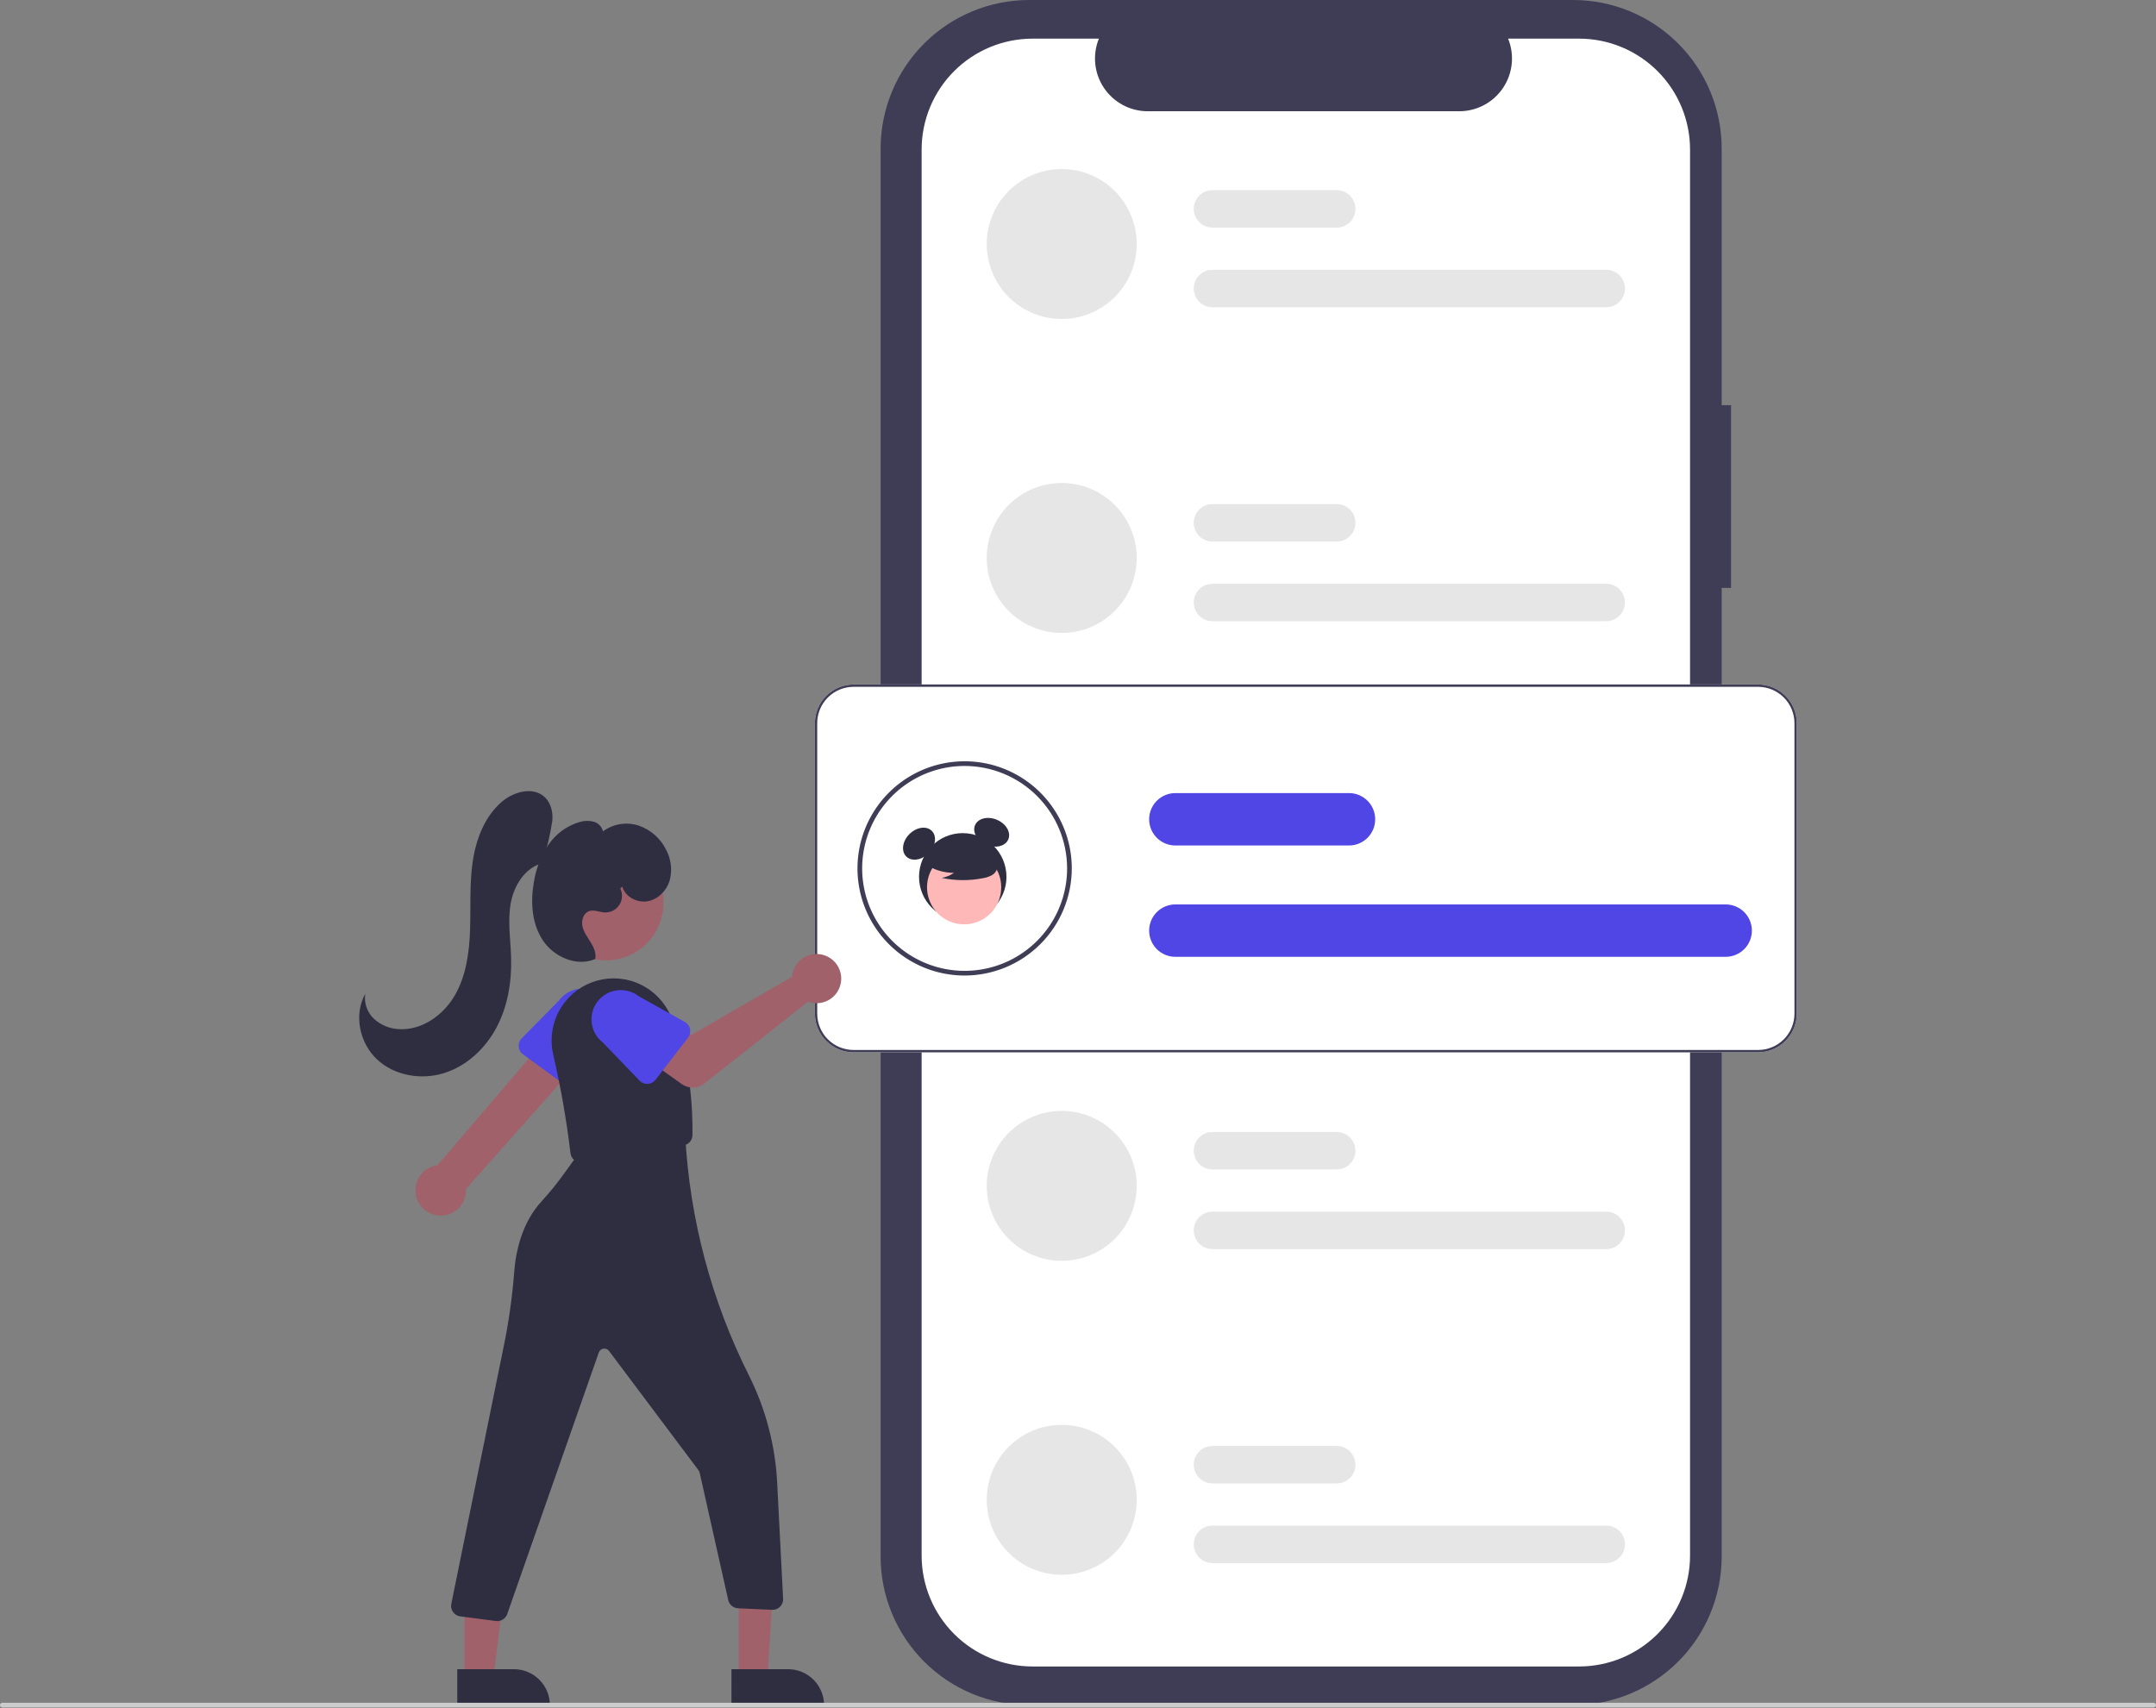 <svg width="920" height="729" viewBox="0 0 920 729" fill="none" xmlns="http://www.w3.org/2000/svg">
<rect x="0" y="0" width="920" height="729" fill="#808080" stroke="none"/>
<g clip-path="url(#clip0_16_2)">
<path d="M738.666 172.947H734.667V63.402C734.667 55.076 733.027 46.831 729.841 39.139C726.654 31.447 721.984 24.457 716.097 18.57C710.21 12.683 703.22 8.012 695.528 4.826C687.836 1.64 679.591 3.93981e-06 671.265 1.54799e-10H439.178C422.363 -3.71302e-05 406.237 6.68 394.346 18.57C382.456 30.46 375.776 46.587 375.776 63.402V664.376C375.776 681.191 382.456 697.318 394.346 709.208C406.236 721.098 422.363 727.778 439.178 727.778H671.265C688.08 727.778 704.207 721.098 716.097 709.208C727.987 697.318 734.667 681.192 734.667 664.376V250.923H738.666L738.666 172.947Z" fill="#3F3D56"/>
<path d="M721.172 63.844V663.934C721.172 676.492 716.183 688.536 707.303 697.416C698.423 706.295 686.38 711.284 673.822 711.284H440.622C428.064 711.284 416.021 706.295 407.141 697.416C398.261 688.536 393.272 676.492 393.272 663.934V63.844C393.272 51.286 398.261 39.243 407.141 30.363C416.021 21.483 428.064 16.495 440.622 16.494H468.912C467.522 19.91 466.992 23.616 467.37 27.284C467.748 30.953 469.022 34.472 471.079 37.533C473.137 40.594 475.915 43.102 479.169 44.837C482.423 46.573 486.054 47.482 489.742 47.484H622.702C626.39 47.482 630.021 46.573 633.275 44.837C636.529 43.102 639.307 40.594 641.365 37.533C643.422 34.472 644.696 30.953 645.073 27.284C645.451 23.616 644.922 19.91 643.532 16.494H673.822C686.38 16.495 698.423 21.483 707.303 30.363C716.183 39.243 721.172 51.286 721.172 63.844Z" fill="white"/>
<path d="M453.053 72.151C444.566 72.151 436.426 75.522 430.425 81.524C424.424 87.525 421.053 95.664 421.053 104.151C421.053 112.638 424.424 120.777 430.425 126.778C436.426 132.78 444.566 136.151 453.052 136.151C461.539 136.151 469.679 132.78 475.68 126.779C481.681 120.777 485.053 112.638 485.053 104.151C485.053 95.664 481.681 87.525 475.68 81.524C469.679 75.523 461.54 72.151 453.053 72.151Z" fill="#E6E6E6"/>
<path d="M685.391 131.151H517.391C515.27 131.151 513.235 130.308 511.734 128.808C510.234 127.308 509.391 125.273 509.391 123.151C509.391 121.03 510.234 118.995 511.734 117.494C513.235 115.994 515.27 115.151 517.391 115.151H685.391C687.513 115.151 689.548 115.994 691.048 117.494C692.548 118.995 693.391 121.03 693.391 123.151C693.391 125.273 692.548 127.308 691.048 128.808C689.548 130.308 687.513 131.151 685.391 131.151Z" fill="#E6E6E6"/>
<path d="M570.391 97.151H517.391C515.27 97.151 513.235 96.308 511.734 94.808C510.234 93.308 509.391 91.273 509.391 89.151C509.391 87.03 510.234 84.995 511.734 83.495C513.235 81.994 515.27 81.151 517.391 81.151H570.391C572.513 81.151 574.548 81.994 576.048 83.495C577.548 84.995 578.391 87.03 578.391 89.151C578.391 91.273 577.548 93.308 576.048 94.808C574.548 96.308 572.513 97.151 570.391 97.151Z" fill="#E6E6E6"/>
<path d="M453.053 206.151C444.566 206.151 436.426 209.522 430.425 215.524C424.424 221.525 421.053 229.664 421.053 238.151C421.053 246.638 424.424 254.777 430.425 260.778C436.426 266.78 444.566 270.151 453.052 270.151C461.539 270.151 469.679 266.78 475.68 260.779C481.681 254.777 485.053 246.638 485.053 238.151C485.053 229.664 481.681 221.525 475.68 215.524C469.679 209.523 461.54 206.151 453.053 206.151Z" fill="#E6E6E6"/>
<path d="M685.391 265.151H517.391C515.27 265.151 513.235 264.308 511.734 262.808C510.234 261.308 509.391 259.273 509.391 257.151C509.391 255.03 510.234 252.995 511.734 251.494C513.235 249.994 515.27 249.151 517.391 249.151H685.391C687.513 249.151 689.548 249.994 691.048 251.494C692.548 252.995 693.391 255.03 693.391 257.151C693.391 259.273 692.548 261.308 691.048 262.808C689.548 264.308 687.513 265.151 685.391 265.151Z" fill="#E6E6E6"/>
<path d="M570.391 231.151H517.391C515.27 231.151 513.235 230.308 511.734 228.808C510.234 227.308 509.391 225.273 509.391 223.151C509.391 221.03 510.234 218.995 511.734 217.494C513.235 215.994 515.27 215.151 517.391 215.151H570.391C572.513 215.151 574.548 215.994 576.048 217.494C577.548 218.995 578.391 221.03 578.391 223.151C578.391 225.273 577.548 227.308 576.048 228.808C574.548 230.308 572.513 231.151 570.391 231.151Z" fill="#E6E6E6"/>
<path d="M453.053 474.151C444.566 474.151 436.426 477.522 430.425 483.524C424.424 489.525 421.053 497.664 421.053 506.151C421.053 514.638 424.424 522.777 430.425 528.778C436.426 534.78 444.566 538.151 453.052 538.151C461.539 538.151 469.679 534.78 475.68 528.779C481.681 522.777 485.053 514.638 485.053 506.151C485.053 497.664 481.681 489.525 475.68 483.524C469.679 477.523 461.54 474.151 453.053 474.151Z" fill="#E6E6E6"/>
<path d="M685.391 533.151H517.391C515.27 533.151 513.235 532.308 511.734 530.808C510.234 529.308 509.391 527.273 509.391 525.151C509.391 523.03 510.234 520.995 511.734 519.494C513.235 517.994 515.27 517.151 517.391 517.151H685.391C687.513 517.151 689.548 517.994 691.048 519.494C692.548 520.995 693.391 523.03 693.391 525.151C693.391 527.273 692.548 529.308 691.048 530.808C689.548 532.308 687.513 533.151 685.391 533.151Z" fill="#E6E6E6"/>
<path d="M570.391 499.151H517.391C515.27 499.151 513.235 498.309 511.734 496.808C510.234 495.308 509.391 493.273 509.391 491.151C509.391 489.03 510.234 486.995 511.734 485.495C513.235 483.994 515.27 483.151 517.391 483.151H570.391C572.513 483.151 574.548 483.994 576.048 485.495C577.548 486.995 578.391 489.03 578.391 491.151C578.391 493.273 577.548 495.308 576.048 496.808C574.548 498.309 572.513 499.151 570.391 499.151Z" fill="#E6E6E6"/>
<path d="M453.053 608.151C444.566 608.151 436.426 611.522 430.425 617.524C424.424 623.525 421.053 631.664 421.053 640.151C421.053 648.638 424.424 656.777 430.425 662.778C436.426 668.78 444.566 672.151 453.052 672.151C461.539 672.151 469.679 668.78 475.68 662.779C481.681 656.777 485.053 648.638 485.053 640.151C485.053 631.664 481.681 623.525 475.68 617.524C469.679 611.523 461.54 608.151 453.053 608.151Z" fill="#E6E6E6"/>
<path d="M685.391 667.151H517.391C515.27 667.151 513.235 666.308 511.734 664.808C510.234 663.308 509.391 661.273 509.391 659.151C509.391 657.03 510.234 654.995 511.734 653.494C513.235 651.994 515.27 651.151 517.391 651.151H685.391C687.513 651.151 689.548 651.994 691.048 653.494C692.548 654.995 693.391 657.03 693.391 659.151C693.391 661.273 692.548 663.308 691.048 664.808C689.548 666.308 687.513 667.151 685.391 667.151Z" fill="#E6E6E6"/>
<path d="M570.391 633.151H517.391C515.27 633.151 513.235 632.308 511.734 630.808C510.234 629.308 509.391 627.273 509.391 625.151C509.391 623.03 510.234 620.995 511.734 619.494C513.235 617.994 515.27 617.151 517.391 617.151H570.391C572.513 617.151 574.548 617.994 576.048 619.494C577.548 620.995 578.391 623.03 578.391 625.151C578.391 627.273 577.548 629.308 576.048 630.808C574.548 632.308 572.513 633.151 570.391 633.151Z" fill="#E6E6E6"/>
<path d="M750.222 449.151H364.222C359.847 449.146 355.653 447.406 352.56 444.313C349.467 441.22 347.727 437.026 347.722 432.651V308.651C347.727 304.277 349.467 300.083 352.56 296.99C355.653 293.896 359.847 292.156 364.222 292.151H750.222C754.596 292.156 758.79 293.896 761.884 296.99C764.977 300.083 766.717 304.277 766.722 308.651V432.651C766.717 437.026 764.977 441.22 761.884 444.313C758.79 447.406 754.596 449.146 750.222 449.151Z" fill="white"/>
<path d="M411.625 416.377C402.582 416.377 393.741 413.696 386.221 408.671C378.702 403.647 372.841 396.505 369.38 388.15C365.919 379.795 365.014 370.601 366.778 361.731C368.542 352.861 372.897 344.713 379.292 338.318C385.687 331.923 393.835 327.568 402.705 325.804C411.575 324.04 420.769 324.945 429.124 328.406C437.479 331.867 444.621 337.728 449.645 345.247C454.67 352.767 457.351 361.608 457.351 370.651C457.338 382.774 452.516 394.397 443.943 402.969C435.371 411.542 423.748 416.364 411.625 416.377ZM411.625 326.925C402.977 326.925 394.523 329.49 387.332 334.294C380.142 339.099 374.537 345.928 371.228 353.918C367.918 361.908 367.052 370.7 368.739 379.182C370.427 387.664 374.591 395.455 380.706 401.57C386.822 407.686 394.613 411.85 403.095 413.537C411.577 415.224 420.369 414.359 428.359 411.049C436.349 407.739 443.178 402.135 447.982 394.944C452.787 387.754 455.351 379.3 455.351 370.651C455.338 359.059 450.727 347.944 442.53 339.747C434.333 331.549 423.218 326.938 411.625 326.925Z" fill="#3F3D56"/>
<path d="M736.363 408.389H501.551C500.082 408.391 498.626 408.103 497.269 407.541C495.911 406.98 494.677 406.157 493.637 405.118C492.598 404.08 491.773 402.847 491.211 401.489C490.648 400.132 490.359 398.677 490.359 397.208C490.359 395.739 490.648 394.284 491.211 392.926C491.773 391.569 492.598 390.336 493.637 389.298C494.677 388.259 495.911 387.436 497.269 386.874C498.626 386.313 500.082 386.025 501.551 386.026H736.363C737.832 386.025 739.288 386.313 740.646 386.874C742.003 387.436 743.237 388.259 744.277 389.298C745.316 390.336 746.141 391.569 746.703 392.926C747.266 394.284 747.555 395.739 747.555 397.208C747.555 398.677 747.266 400.132 746.703 401.489C746.141 402.847 745.316 404.08 744.277 405.118C743.237 406.157 742.003 406.98 740.646 407.541C739.288 408.103 737.832 408.391 736.363 408.389Z" fill="#4F46E5"/>
<path d="M575.629 360.868H501.551C500.082 360.869 498.626 360.581 497.269 360.02C495.911 359.458 494.677 358.635 493.637 357.597C492.598 356.558 491.773 355.325 491.211 353.968C490.648 352.61 490.359 351.155 490.359 349.686C490.359 348.217 490.648 346.762 491.211 345.405C491.773 344.047 492.598 342.814 493.637 341.776C494.677 340.737 495.911 339.914 497.269 339.353C498.626 338.791 500.082 338.503 501.551 338.505H575.629C577.098 338.503 578.553 338.791 579.911 339.353C581.269 339.914 582.503 340.737 583.542 341.776C584.581 342.814 585.406 344.047 585.969 345.405C586.531 346.762 586.821 348.217 586.821 349.686C586.821 351.155 586.531 352.61 585.969 353.968C585.406 355.325 584.581 356.558 583.542 357.597C582.503 358.635 581.269 359.458 579.911 360.02C578.553 360.581 577.098 360.869 575.629 360.868Z" fill="#4F46E5"/>
<path d="M750.222 449.151H364.222C359.847 449.146 355.653 447.406 352.56 444.313C349.467 441.22 347.727 437.026 347.722 432.651V308.651C347.727 304.277 349.467 300.083 352.56 296.99C355.653 293.896 359.847 292.156 364.222 292.151H750.222C754.596 292.156 758.79 293.896 761.884 296.99C764.977 300.083 766.717 304.277 766.722 308.651V432.651C766.717 437.026 764.977 441.22 761.884 444.313C758.79 447.406 754.596 449.146 750.222 449.151ZM364.222 293.151C360.112 293.156 356.173 294.791 353.267 297.696C350.361 300.602 348.727 304.542 348.722 308.651V432.651C348.727 436.761 350.361 440.701 353.267 443.606C356.173 446.512 360.112 448.147 364.222 448.151H750.222C754.331 448.147 758.271 446.512 761.177 443.606C764.083 440.701 765.717 436.761 765.722 432.651V308.651C765.717 304.542 764.083 300.602 761.177 297.696C758.271 294.791 754.331 293.156 750.222 293.151H364.222Z" fill="#3F3D56"/>
<path d="M410.817 392.904C421.12 392.904 429.472 384.552 429.472 374.25C429.472 363.947 421.12 355.595 410.817 355.595C400.515 355.595 392.163 363.947 392.163 374.25C392.163 384.552 400.515 392.904 410.817 392.904Z" fill="#2F2E41"/>
<path d="M396.257 364.192C399.271 361.177 399.882 356.901 397.621 354.64C395.36 352.379 391.084 352.99 388.069 356.004C385.055 359.019 384.444 363.295 386.705 365.556C388.966 367.817 393.242 367.206 396.257 364.192Z" fill="#2F2E41"/>
<path d="M430.26 358.268C431.516 355.328 429.356 351.586 425.436 349.912C421.515 348.237 417.319 349.263 416.063 352.203C414.807 355.144 416.967 358.885 420.887 360.559C424.808 362.234 429.004 361.208 430.26 358.268Z" fill="#2F2E41"/>
<path d="M411.409 394.534C420.152 394.534 427.241 387.446 427.241 378.703C427.241 369.959 420.152 362.871 411.409 362.871C402.665 362.871 395.577 369.959 395.577 378.703C395.577 387.446 402.665 394.534 411.409 394.534Z" fill="#FFB8B8"/>
<path d="M394.774 368.745C398.391 371.238 402.685 372.565 407.079 372.548C405.512 373.634 403.728 374.368 401.849 374.699C407.691 375.952 413.729 375.986 419.584 374.799C420.886 374.59 422.142 374.159 423.297 373.524C423.873 373.202 424.374 372.763 424.769 372.235C425.164 371.707 425.443 371.102 425.589 370.459C425.978 368.236 424.246 366.217 422.446 364.856C419.69 362.804 416.512 361.39 413.143 360.716C409.773 360.043 406.296 360.127 402.963 360.963C400.743 361.409 398.722 362.551 397.193 364.223C395.78 365.971 395.361 368.665 396.708 370.465L394.774 368.745Z" fill="#2F2E41"/>
<path d="M177.735 511.165C177.272 509.665 177.144 508.081 177.359 506.525C177.574 504.969 178.128 503.48 178.982 502.161C179.835 500.843 180.967 499.727 182.298 498.894C183.629 498.06 185.126 497.528 186.685 497.336L238.018 437.353L249.991 449.924L198.86 507.437C199.009 510.077 198.185 512.68 196.544 514.753C194.902 516.826 192.557 518.225 189.953 518.684C187.349 519.144 184.667 518.632 182.416 517.246C180.164 515.861 178.498 513.697 177.735 511.165Z" fill="#A0616A"/>
<path d="M221.318 446.719C221.266 446.075 221.353 445.426 221.574 444.819C221.795 444.211 222.144 443.658 222.598 443.198L238.457 427.117C240.408 424.443 243.34 422.653 246.61 422.139C249.879 421.624 253.219 422.428 255.897 424.373C258.574 426.318 260.371 429.245 260.893 432.514C261.415 435.782 260.619 439.123 258.68 441.806L248.136 461.861C247.835 462.434 247.414 462.934 246.902 463.329C246.39 463.724 245.799 464.005 245.169 464.151C244.539 464.297 243.885 464.305 243.251 464.176C242.618 464.046 242.02 463.781 241.498 463.4L223.148 449.989C222.626 449.608 222.192 449.119 221.876 448.554C221.56 447.99 221.37 447.364 221.318 446.719Z" fill="#4F46E5"/>
<path d="M258.556 409.915C272.121 409.915 283.117 398.918 283.117 385.354C283.117 371.789 272.121 360.793 258.556 360.793C244.991 360.793 233.995 371.789 233.995 385.354C233.995 398.918 244.991 409.915 258.556 409.915Z" fill="#A0616A"/>
<path d="M245.201 495.262C244.713 494.899 244.304 494.439 244.001 493.912C243.697 493.385 243.504 492.801 243.435 492.197C241.737 478.003 239.266 463.912 236.033 449.987C234.601 443.73 235.49 437.165 238.535 431.514C241.579 425.863 246.572 421.509 252.584 419.262C258.597 417.015 265.221 417.028 271.226 419.297C277.23 421.567 282.206 425.939 285.229 431.601C294.889 449.729 295.626 474.618 295.495 484.477C295.481 485.53 295.097 486.543 294.411 487.341C293.725 488.14 292.781 488.672 291.742 488.845L248.647 496.098C248.396 496.141 248.142 496.162 247.887 496.162C246.918 496.162 245.975 495.845 245.201 495.262Z" fill="#2F2E41"/>
<path d="M338.241 415.291C338.118 415.83 338.038 416.379 338.001 416.931L295.044 441.713L284.602 435.702L273.471 450.274L290.922 462.712C292.331 463.716 294.029 464.237 295.76 464.195C297.49 464.152 299.161 463.55 300.52 462.478L344.816 427.532C346.815 428.272 348.992 428.386 351.058 427.858C353.123 427.331 354.979 426.187 356.378 424.579C357.778 422.971 358.655 420.975 358.892 418.857C359.13 416.739 358.716 414.598 357.708 412.72C356.699 410.842 355.142 409.316 353.245 408.344C351.348 407.373 349.2 407.002 347.086 407.281C344.973 407.56 342.995 408.476 341.415 409.907C339.834 411.337 338.727 413.215 338.241 415.291Z" fill="#A0616A"/>
<path d="M293.608 442.887L279.724 460.881C279.329 461.393 278.828 461.813 278.256 462.114C277.684 462.415 277.053 462.589 276.407 462.625C275.762 462.66 275.116 462.556 274.514 462.319C273.912 462.083 273.369 461.719 272.92 461.253L257.203 444.932C254.595 442.896 252.901 439.909 252.493 436.626C252.084 433.343 252.993 430.032 255.022 427.418C257.051 424.805 260.033 423.103 263.315 422.684C266.597 422.266 269.91 423.167 272.529 425.188L292.242 436.211C292.807 436.526 293.296 436.96 293.678 437.482C294.06 438.004 294.324 438.602 294.454 439.236C294.583 439.869 294.575 440.524 294.429 441.153C294.283 441.783 294.003 442.375 293.608 442.887Z" fill="#4F46E5"/>
<path d="M315.252 716.442L327.512 716.441L330.398 669.306L315.25 669.154L315.252 716.442Z" fill="#A0616A"/>
<path d="M312.125 712.439L336.269 712.438H336.27C338.29 712.438 340.291 712.836 342.158 713.609C344.025 714.382 345.721 715.516 347.15 716.944C348.578 718.373 349.712 720.069 350.485 721.936C351.258 723.803 351.656 725.804 351.656 727.824V728.324L312.126 728.326L312.125 712.439Z" fill="#2F2E41"/>
<path d="M198.252 716.442L210.512 716.441L216.344 669.153L198.25 669.154L198.252 716.442Z" fill="#A0616A"/>
<path d="M195.125 712.439L219.269 712.438H219.27C221.29 712.438 223.291 712.836 225.158 713.609C227.025 714.382 228.721 715.516 230.15 716.944C231.578 718.373 232.712 720.069 233.485 721.936C234.258 723.803 234.656 725.804 234.656 727.824V728.324L195.126 728.326L195.125 712.439Z" fill="#2F2E41"/>
<path d="M211.614 691.883L196.399 689.898C195.763 689.815 195.152 689.597 194.608 689.259C194.063 688.921 193.597 688.47 193.241 687.937C192.884 687.404 192.646 686.801 192.542 686.169C192.437 685.536 192.469 684.888 192.636 684.269L214.83 575.208C217.036 564.62 218.562 553.902 219.4 543.119C220.048 534.345 222.616 521.939 231.172 512.663C234.652 508.856 237.899 504.844 240.897 500.647L247.615 491.345L292.367 484.225L292.398 484.779C294.331 520.34 303.568 555.122 319.532 586.957C326.714 601.275 330.836 616.931 331.636 632.928L334.172 682.381C334.204 683.007 334.104 683.633 333.88 684.219C333.655 684.805 333.311 685.338 332.869 685.783C332.429 686.231 331.898 686.58 331.313 686.808C330.728 687.036 330.101 687.137 329.474 687.105L314.929 686.444C313.943 686.398 312.999 686.029 312.243 685.395C311.487 684.761 310.959 683.896 310.742 682.933L298.598 628.754C298.489 628.27 298.279 627.816 297.983 627.419L259.873 576.605C259.601 576.243 259.235 575.961 258.816 575.79C258.396 575.619 257.938 575.565 257.49 575.634C257.043 575.704 256.622 575.893 256.274 576.183C255.925 576.473 255.662 576.851 255.513 577.279L216.443 688.906C216.132 689.786 215.556 690.548 214.794 691.087C214.033 691.627 213.123 691.917 212.19 691.92C211.997 691.92 211.805 691.908 211.614 691.883Z" fill="#2F2E41"/>
<path d="M231.398 368.306C233.349 362.392 234.79 356.321 235.703 350.161C235.99 346.575 235.071 342.715 232.46 340.241C227.571 335.61 219.267 337.816 214.155 342.198C206.767 348.533 203.083 358.267 201.69 367.898C200.298 377.53 200.91 387.324 200.575 397.049C200.24 406.775 198.849 416.775 193.891 425.149C188.932 433.522 179.731 439.95 170.026 439.237C166.108 439.026 162.389 437.449 159.512 434.782C158.1 433.438 157.031 431.776 156.394 429.934C155.756 428.092 155.57 426.124 155.851 424.196C150.89 433.078 153.405 445.117 160.804 452.099C168.203 459.082 179.584 461.056 189.311 458.075C199.038 455.093 207.044 447.618 211.826 438.638C216.607 429.658 218.36 419.285 218.106 409.114C217.911 401.304 216.583 393.43 217.903 385.73C219.223 378.03 224.042 370.211 231.641 368.398L231.398 368.306Z" fill="#2F2E41"/>
<path d="M265.525 378.43C266.82 382.758 271.776 385.427 276.234 384.695C280.693 383.963 284.359 380.292 285.713 375.982C286.938 371.58 286.437 366.876 284.311 362.831C283.14 360.407 281.503 358.237 279.492 356.446C277.481 354.655 275.137 353.278 272.594 352.394C270.036 351.547 267.312 351.326 264.652 351.751C261.991 352.177 259.471 353.235 257.305 354.837C257.075 353.865 256.589 352.972 255.898 352.25C255.208 351.527 254.337 351.002 253.376 350.728C251.441 350.207 249.398 350.237 247.479 350.815C241.95 352.391 237.158 355.877 233.957 360.653C230.796 365.414 228.705 370.803 227.828 376.45C226.32 384.919 226.876 394.173 231.632 401.34C236.389 408.508 246.119 412.74 254.013 409.323C254.506 406.806 253.339 404.272 251.99 402.092C250.641 399.911 249.042 397.787 248.524 395.276C248.006 392.765 248.999 389.693 251.428 388.872C253.501 388.171 255.71 389.306 257.893 389.443C259.133 389.521 260.372 389.272 261.485 388.72C262.597 388.168 263.546 387.333 264.234 386.299C264.923 385.265 265.327 384.068 265.407 382.828C265.486 381.589 265.239 380.35 264.689 379.236L265.525 378.43Z" fill="#2F2E41"/>
<path d="M919 728.787H1C0.735 728.787 0.48 728.681 0.293 728.494C0.105 728.306 0 728.052 0 727.787C0 727.521 0.105 727.267 0.293 727.08C0.48 726.892 0.735 726.787 1 726.787H919C919.265 726.787 919.52 726.892 919.707 727.08C919.895 727.267 920 727.521 920 727.787C920 728.052 919.895 728.306 919.707 728.494C919.52 728.681 919.265 728.787 919 728.787Z" fill="#CCCCCC"/>
</g>
<defs>
<clipPath id="clip0_16_2">
<rect width="920" height="728.787" fill="white"/>
</clipPath>
</defs>
</svg>

